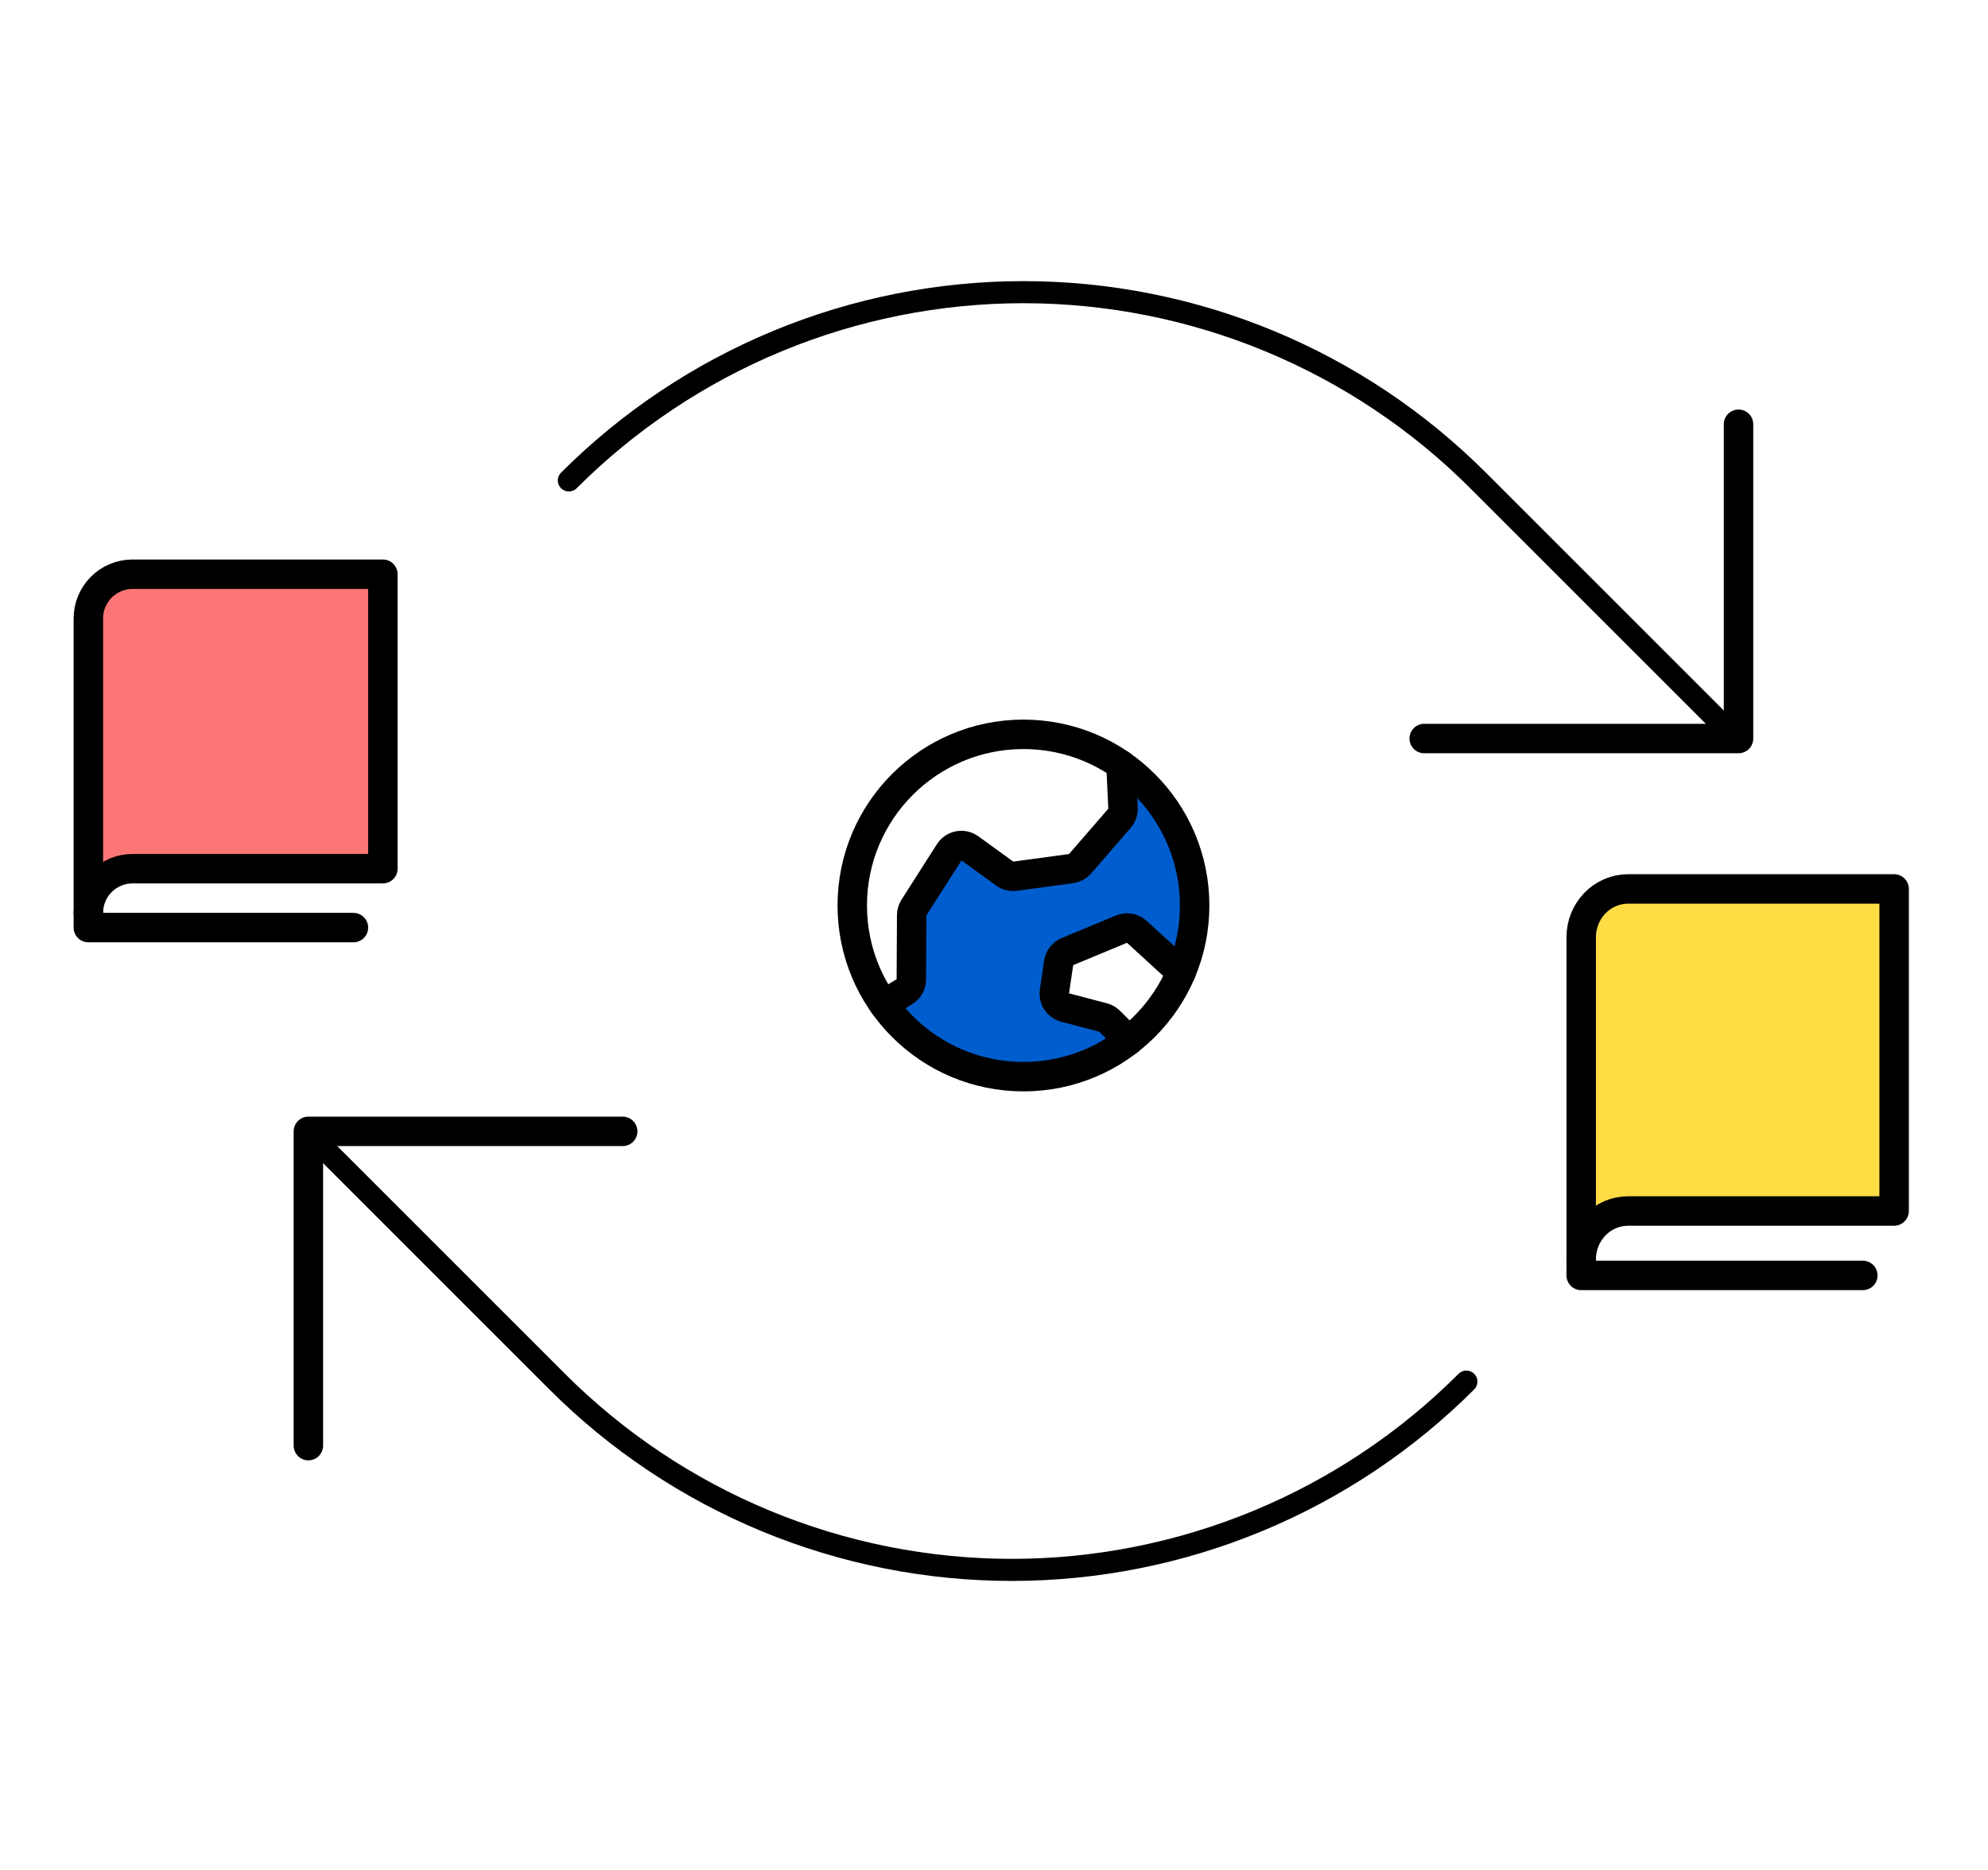 <svg width="135" height="127" viewBox="0 0 135 127" fill="none" xmlns="http://www.w3.org/2000/svg">
<path d="M8 39H13L26 39V58.5H8C6.5 58.5 6 60 6 60V41C6 41 6 39 8 39Z" fill="#FD7676"/>
<path d="M96.714 50.16H118.059V28.815" stroke="black" stroke-width="2" stroke-linecap="round" stroke-linejoin="round"/>
<path d="M38.631 32.63C42.684 28.576 47.497 25.361 52.794 23.167C58.09 20.973 63.767 19.844 69.5 19.844C75.233 19.844 80.91 20.973 86.207 23.167C91.503 25.361 96.316 28.576 100.37 32.63L117.208 49.468" stroke="black" stroke-width="1.5" stroke-linecap="round" stroke-linejoin="round"/>
<path d="M42.286 76.84H20.941V98.185" stroke="black" stroke-width="2" stroke-linecap="round" stroke-linejoin="round"/>
<path d="M99.577 93.838C95.523 97.892 90.711 101.108 85.414 103.301C80.118 105.495 74.441 106.625 68.708 106.625C62.975 106.625 57.298 105.495 52.001 103.301C46.705 101.108 41.892 97.892 37.838 93.838L21 77" stroke="black" stroke-width="1.5" stroke-linecap="round" stroke-linejoin="round"/>
<path d="M6 62C6 61.204 6.316 60.441 6.879 59.879C7.441 59.316 8.204 59 9 59H26V39H9C8.204 39 7.441 39.316 6.879 39.879C6.316 40.441 6 41.204 6 42V62Z" stroke="black" stroke-width="2" stroke-linecap="round" stroke-linejoin="round"/>
<path d="M6 62V63H24" stroke="black" stroke-width="2" stroke-linecap="round" stroke-linejoin="round"/>
<path d="M107.375 85.531C107.375 84.661 107.711 83.826 108.309 83.211C108.906 82.596 109.717 82.25 110.562 82.25H128.625V60.375H110.562C109.717 60.375 108.906 60.721 108.309 61.336C107.711 61.951 107.375 62.786 107.375 63.656V85.531Z" fill="#FFDC44" stroke="black" stroke-width="2" stroke-linecap="round" stroke-linejoin="round"/>
<path d="M107.375 85.531V86.625H126.5" stroke="black" stroke-width="2" stroke-linecap="round" stroke-linejoin="round"/>
<path d="M62 67C61.5 67.333 60.4 68 60 68C60.167 68.667 61.7 70.5 66.5 72.5C71.3 74.5 74.833 72 76 70.5L75 69L71.5 68V65L77 63L80.5 66C80.667 64.833 80.9 61.7 80.5 58.5C80.1 55.3 77.333 52.833 76 52V55.5L72.5 59L69 59.5L65 57.5C64 58.833 62 61.6 62 62V67Z" fill="#005DCE"/>
<path d="M69.5 73.125C75.92 73.125 81.125 67.92 81.125 61.5C81.125 55.08 75.92 49.875 69.5 49.875C63.08 49.875 57.875 55.08 57.875 61.5C57.875 67.92 63.08 73.125 69.5 73.125Z" stroke="black" stroke-width="2" stroke-linecap="round" stroke-linejoin="round"/>
<path d="M60.005 68.208L61.419 67.354C61.561 67.268 61.678 67.148 61.76 67.003C61.842 66.859 61.886 66.696 61.887 66.53L61.911 62.155C61.912 61.972 61.965 61.794 62.063 61.64L64.466 57.874C64.537 57.763 64.63 57.667 64.74 57.593C64.849 57.519 64.972 57.468 65.102 57.443C65.232 57.419 65.365 57.421 65.494 57.45C65.623 57.478 65.744 57.533 65.851 57.611L68.231 59.335C68.433 59.481 68.683 59.544 68.93 59.51L72.742 58.994C72.976 58.962 73.19 58.847 73.344 58.668L76.028 55.568C76.19 55.38 76.275 55.136 76.263 54.888L76.121 51.945" stroke="black" stroke-width="2" stroke-linecap="round" stroke-linejoin="round"/>
<path d="M76.653 70.665L75.353 69.363C75.232 69.241 75.08 69.154 74.913 69.11L72.315 68.428C72.084 68.368 71.884 68.224 71.753 68.025C71.621 67.826 71.568 67.586 71.602 67.35L71.891 65.389C71.915 65.223 71.982 65.067 72.085 64.935C72.188 64.803 72.323 64.699 72.478 64.635L76.165 63.102C76.335 63.032 76.522 63.011 76.704 63.043C76.886 63.075 77.055 63.158 77.191 63.282L80.205 66.039" stroke="black" stroke-width="2" stroke-linecap="round" stroke-linejoin="round"/>
</svg>
